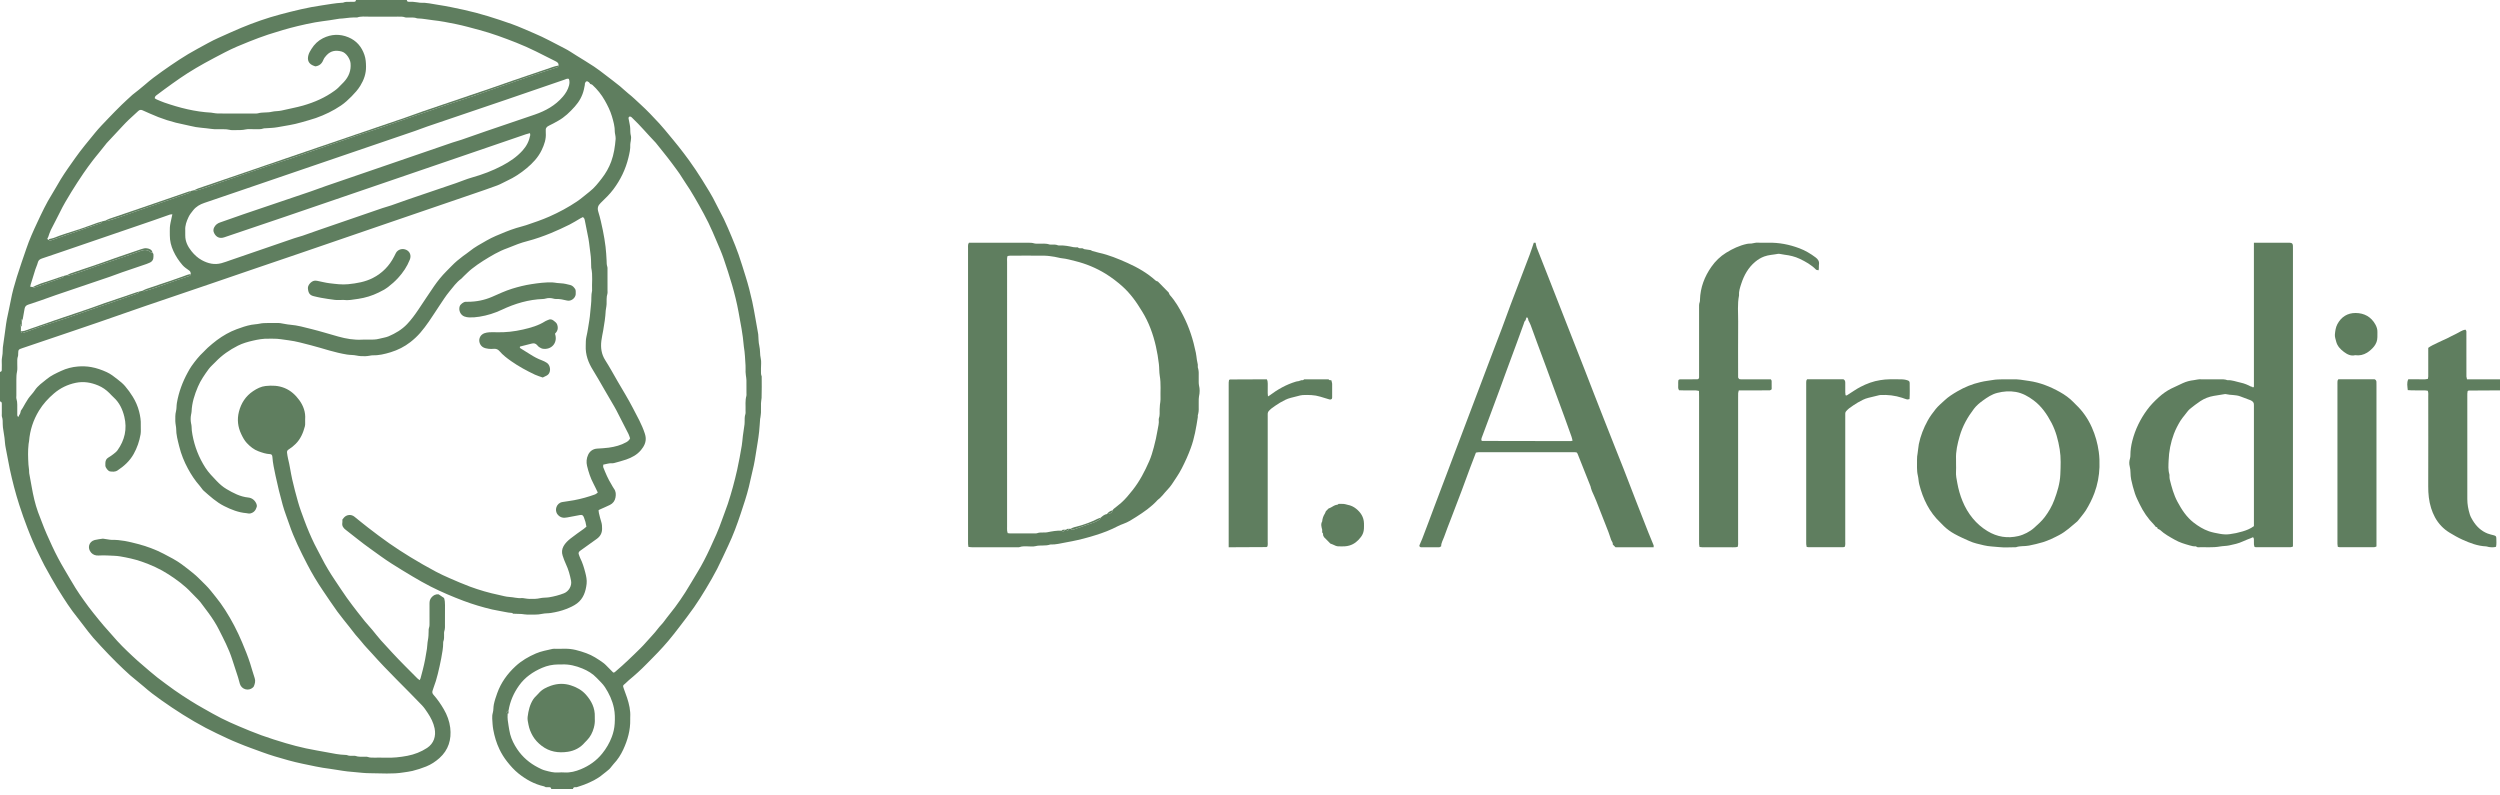 <svg width="173" height="55" viewBox="0 0 173 55" fill="none" xmlns="http://www.w3.org/2000/svg">
<g id="Group 230">
<path id="Vector" d="M37.768 54.474C37.722 54.453 37.679 54.421 37.632 54.411C36.974 54.264 36.397 53.941 35.878 53.525C35.586 53.291 35.33 53.005 35.093 52.704C34.882 52.436 34.706 52.152 34.56 51.846C34.354 51.415 34.218 50.957 34.133 50.487C34.088 50.239 34.078 49.983 34.062 49.73C34.054 49.593 34.063 49.458 34.103 49.321C34.156 49.139 34.134 48.945 34.172 48.755C34.227 48.482 34.316 48.223 34.408 47.965C34.67 47.232 35.116 46.619 35.679 46.1C36.09 45.72 36.572 45.44 37.086 45.219C37.453 45.061 37.845 44.996 38.229 44.905C38.299 44.888 38.375 44.896 38.448 44.896C38.658 44.895 38.867 44.901 39.077 44.894C39.599 44.877 40.084 45.028 40.569 45.2C40.999 45.353 41.373 45.603 41.741 45.865C41.868 45.955 41.974 46.077 42.087 46.188C42.207 46.306 42.324 46.427 42.439 46.544C42.484 46.532 42.52 46.532 42.541 46.515C42.717 46.365 42.893 46.215 43.062 46.058C43.349 45.794 43.634 45.53 43.912 45.258C44.184 44.992 44.462 44.731 44.709 44.443C44.983 44.124 45.287 43.831 45.538 43.491C45.663 43.322 45.823 43.184 45.947 43.01C46.192 42.668 46.47 42.351 46.719 42.012C46.963 41.681 47.198 41.343 47.418 40.997C47.706 40.542 47.974 40.074 48.254 39.615C48.586 39.073 48.874 38.506 49.141 37.93C49.439 37.287 49.735 36.643 49.965 35.97C50.091 35.599 50.244 35.238 50.366 34.865C50.62 34.091 50.833 33.305 51.012 32.51C51.138 31.954 51.232 31.391 51.331 30.83C51.369 30.612 51.378 30.389 51.406 30.169C51.441 29.897 51.484 29.626 51.522 29.354C51.529 29.302 51.529 29.248 51.529 29.195C51.532 29.015 51.52 28.836 51.58 28.659C51.606 28.582 51.589 28.49 51.592 28.405C51.605 28.067 51.554 27.725 51.651 27.391C51.665 27.342 51.655 27.285 51.655 27.232C51.655 26.923 51.659 26.614 51.653 26.306C51.651 26.191 51.626 26.076 51.613 25.96C51.605 25.887 51.595 25.813 51.593 25.739C51.59 25.59 51.601 25.441 51.591 25.292C51.562 24.86 51.55 24.427 51.476 23.999C51.472 23.978 51.471 23.957 51.469 23.936C51.407 23.145 51.248 22.37 51.107 21.59C50.878 20.324 50.487 19.106 50.075 17.894C49.932 17.474 49.749 17.067 49.576 16.659C49.398 16.241 49.221 15.822 49.022 15.415C48.818 14.998 48.593 14.591 48.367 14.186C48.166 13.826 47.956 13.472 47.741 13.121C47.569 12.843 47.373 12.58 47.205 12.3C46.992 11.947 46.736 11.626 46.495 11.294C46.31 11.039 46.11 10.795 45.914 10.547C45.738 10.324 45.559 10.104 45.382 9.883C45.375 9.874 45.368 9.866 45.361 9.859C44.818 9.298 44.32 8.695 43.752 8.159C43.721 8.13 43.692 8.095 43.656 8.079C43.621 8.065 43.568 8.058 43.54 8.076C43.512 8.093 43.489 8.148 43.493 8.181C43.516 8.327 43.55 8.471 43.577 8.617C43.592 8.699 43.607 8.783 43.61 8.867C43.617 9.047 43.61 9.225 43.659 9.404C43.688 9.51 43.659 9.634 43.65 9.75C43.643 9.834 43.61 9.917 43.614 10C43.631 10.312 43.559 10.61 43.487 10.908C43.293 11.713 42.941 12.439 42.447 13.1C42.186 13.45 41.873 13.747 41.563 14.047C41.372 14.233 41.324 14.403 41.406 14.665C41.538 15.088 41.631 15.524 41.721 15.958C41.798 16.33 41.858 16.706 41.905 17.082C41.945 17.396 41.957 17.714 41.977 18.031C41.985 18.169 41.974 18.305 42.021 18.441C42.048 18.518 42.039 18.609 42.039 18.693C42.041 19.172 42.04 19.651 42.04 20.13C42.04 20.194 42.053 20.263 42.034 20.321C41.956 20.559 41.986 20.805 41.976 21.048C41.972 21.153 41.95 21.257 41.935 21.361C41.929 21.403 41.919 21.445 41.916 21.487C41.893 21.952 41.821 22.41 41.741 22.868C41.699 23.107 41.643 23.345 41.614 23.585C41.557 24.057 41.615 24.508 41.883 24.926C42.184 25.397 42.452 25.89 42.732 26.375C43.087 26.987 43.461 27.589 43.786 28.217C44.088 28.799 44.417 29.37 44.621 30.001C44.646 30.08 44.668 30.163 44.678 30.247C44.72 30.6 44.572 30.884 44.356 31.145C44.083 31.473 43.724 31.662 43.336 31.798C43.061 31.895 42.776 31.964 42.495 32.043C42.445 32.056 42.391 32.061 42.339 32.057C42.137 32.043 41.952 32.121 41.746 32.153C41.746 32.224 41.728 32.291 41.749 32.344C41.908 32.748 42.078 33.148 42.308 33.518C42.37 33.616 42.415 33.727 42.485 33.817C42.629 34.004 42.629 34.215 42.592 34.426C42.551 34.656 42.419 34.836 42.209 34.939C41.984 35.05 41.751 35.147 41.522 35.25C41.494 35.263 41.468 35.277 41.422 35.301C41.429 35.368 41.429 35.44 41.446 35.508C41.496 35.714 41.544 35.92 41.609 36.121C41.659 36.277 41.664 36.433 41.664 36.593C41.665 36.894 41.534 37.121 41.295 37.291C40.937 37.547 40.58 37.804 40.222 38.06C40.188 38.085 40.151 38.106 40.12 38.134C40.053 38.194 40.015 38.265 40.052 38.36C40.087 38.448 40.11 38.543 40.153 38.627C40.312 38.941 40.412 39.278 40.5 39.615C40.565 39.867 40.624 40.132 40.594 40.4C40.534 40.932 40.37 41.426 39.931 41.756C39.708 41.924 39.441 42.041 39.179 42.144C38.84 42.277 38.484 42.359 38.122 42.417C37.924 42.45 37.722 42.432 37.533 42.476C37.179 42.558 36.825 42.523 36.471 42.529C36.348 42.532 36.224 42.497 36.1 42.489C35.902 42.478 35.704 42.475 35.505 42.468C35.48 42.45 35.456 42.417 35.431 42.416C35.264 42.405 35.101 42.383 34.937 42.346C34.644 42.28 34.344 42.244 34.051 42.175C33.382 42.016 32.724 41.821 32.078 41.578C31.306 41.287 30.547 40.965 29.811 40.593C29.383 40.377 28.966 40.136 28.553 39.892C28.057 39.599 27.567 39.298 27.081 38.989C26.578 38.67 26.102 38.309 25.615 37.964C25.034 37.552 24.487 37.097 23.923 36.663C23.768 36.544 23.65 36.4 23.689 36.177C23.702 36.105 23.691 36.029 23.692 35.955C23.73 35.906 23.767 35.854 23.809 35.808C23.998 35.605 24.304 35.579 24.521 35.751C24.833 35.998 25.137 36.256 25.453 36.497C25.936 36.866 26.418 37.238 26.916 37.585C27.398 37.92 27.89 38.241 28.391 38.546C28.974 38.901 29.563 39.241 30.165 39.56C30.47 39.722 30.785 39.867 31.101 40.005C31.571 40.209 32.041 40.416 32.521 40.594C33.177 40.836 33.849 41.03 34.534 41.172C34.768 41.221 35.002 41.297 35.238 41.308C35.53 41.321 35.814 41.418 36.109 41.385C36.17 41.379 36.233 41.398 36.295 41.405C36.408 41.419 36.522 41.444 36.635 41.444C36.884 41.446 37.132 41.453 37.382 41.393C37.582 41.346 37.794 41.367 38.002 41.332C38.354 41.273 38.694 41.185 39.025 41.056C39.358 40.925 39.585 40.54 39.517 40.188C39.442 39.792 39.335 39.406 39.162 39.039C39.072 38.849 39 38.648 38.934 38.447C38.862 38.227 38.881 38.011 38.994 37.801C39.113 37.581 39.293 37.416 39.48 37.266C39.774 37.03 40.089 36.821 40.394 36.599C40.46 36.551 40.521 36.496 40.581 36.446C40.557 36.324 40.541 36.22 40.514 36.119C40.486 36.017 40.448 35.917 40.412 35.818C40.353 35.656 40.291 35.613 40.131 35.641C39.834 35.692 39.538 35.748 39.243 35.808C38.988 35.861 38.767 35.82 38.591 35.608C38.339 35.304 38.515 34.812 38.906 34.743C39.182 34.695 39.462 34.665 39.737 34.612C40.229 34.519 40.711 34.383 41.183 34.212C41.245 34.19 41.296 34.134 41.367 34.082C41.262 33.866 41.171 33.664 41.068 33.469C40.863 33.082 40.728 32.671 40.626 32.247C40.562 31.98 40.583 31.72 40.699 31.471C40.822 31.209 41.043 31.064 41.317 31.044C41.587 31.024 41.856 31.017 42.126 30.978C42.554 30.918 42.963 30.812 43.343 30.599C43.456 30.536 43.545 30.454 43.602 30.335C43.564 30.229 43.538 30.124 43.491 30.031C43.214 29.483 42.935 28.936 42.652 28.391C42.565 28.222 42.465 28.06 42.37 27.895C42.19 27.585 42.009 27.275 41.828 26.965C41.562 26.509 41.306 26.046 41.027 25.599C40.705 25.084 40.506 24.538 40.533 23.921C40.542 23.721 40.529 23.523 40.576 23.32C40.665 22.941 40.717 22.552 40.781 22.167C40.842 21.803 40.851 21.432 40.899 21.066C40.941 20.753 40.895 20.43 40.972 20.117C40.946 19.588 41.034 19.055 40.913 18.529C40.906 18.499 40.911 18.466 40.91 18.434C40.904 18.138 40.903 17.844 40.858 17.547C40.806 17.204 40.783 16.855 40.72 16.512C40.641 16.087 40.553 15.663 40.467 15.239C40.45 15.157 40.427 15.076 40.332 15.023C40.273 15.053 40.208 15.084 40.146 15.12C39.901 15.261 39.663 15.418 39.41 15.543C38.988 15.75 38.561 15.952 38.125 16.13C37.593 16.347 37.052 16.54 36.494 16.685C36.272 16.742 36.053 16.811 35.837 16.889C35.591 16.977 35.353 17.088 35.107 17.176C34.51 17.387 33.973 17.715 33.439 18.047C33.164 18.218 32.899 18.409 32.643 18.609C32.455 18.756 32.288 18.933 32.112 19.096C32.049 19.16 31.986 19.223 31.923 19.287C31.584 19.528 31.349 19.872 31.087 20.186C30.84 20.485 30.634 20.819 30.415 21.142C30.168 21.509 29.933 21.885 29.681 22.248C29.494 22.516 29.3 22.78 29.087 23.025C28.88 23.263 28.649 23.478 28.399 23.673C27.987 23.994 27.528 24.224 27.038 24.374C26.622 24.502 26.193 24.604 25.749 24.59C25.698 24.588 25.646 24.606 25.595 24.613C25.492 24.627 25.389 24.648 25.286 24.649C25.077 24.653 24.872 24.647 24.664 24.602C24.453 24.555 24.231 24.571 24.013 24.535C23.6 24.467 23.197 24.369 22.796 24.256C22.364 24.134 21.936 23.999 21.502 23.889C20.997 23.762 20.498 23.614 19.978 23.549C19.617 23.505 19.26 23.429 18.894 23.438C18.8 23.44 18.705 23.441 18.611 23.438C18.233 23.424 17.863 23.489 17.498 23.574C17.143 23.657 16.788 23.755 16.46 23.922C15.887 24.213 15.361 24.574 14.914 25.045C14.754 25.214 14.569 25.363 14.434 25.549C14.156 25.933 13.883 26.321 13.695 26.765C13.463 27.313 13.281 27.873 13.258 28.476C13.255 28.549 13.235 28.622 13.222 28.694C13.184 28.894 13.184 29.094 13.222 29.295C13.235 29.367 13.258 29.44 13.257 29.513C13.256 29.705 13.282 29.89 13.316 30.08C13.466 30.904 13.763 31.665 14.214 32.367C14.434 32.709 14.716 32.99 14.991 33.28C15.196 33.495 15.415 33.689 15.67 33.84C16.14 34.118 16.619 34.371 17.175 34.428C17.444 34.456 17.638 34.616 17.746 34.868C17.773 34.931 17.784 35.018 17.764 35.082C17.696 35.304 17.574 35.47 17.325 35.529C17.221 35.554 17.142 35.519 17.052 35.511C16.502 35.465 15.997 35.265 15.51 35.019C14.972 34.749 14.53 34.342 14.081 33.946C14.034 33.904 13.999 33.85 13.96 33.8C13.914 33.743 13.874 33.68 13.825 33.625C13.502 33.261 13.235 32.857 13.004 32.428C12.742 31.943 12.536 31.434 12.403 30.895C12.302 30.485 12.186 30.078 12.19 29.649C12.19 29.586 12.174 29.523 12.167 29.46C12.154 29.356 12.131 29.251 12.131 29.146C12.131 28.914 12.118 28.683 12.18 28.451C12.227 28.269 12.207 28.075 12.24 27.885C12.369 27.133 12.63 26.434 12.993 25.771C13.075 25.623 13.155 25.473 13.253 25.336C13.503 24.983 13.77 24.643 14.089 24.349C14.19 24.256 14.277 24.148 14.38 24.058C14.585 23.88 14.79 23.699 15.009 23.538C15.433 23.225 15.886 22.963 16.381 22.78C16.714 22.657 17.048 22.541 17.399 22.475C17.584 22.439 17.774 22.44 17.954 22.4C18.142 22.358 18.326 22.354 18.514 22.353C18.734 22.351 18.954 22.352 19.173 22.353C19.247 22.353 19.321 22.35 19.393 22.361C19.629 22.396 19.863 22.455 20.1 22.473C20.591 22.512 21.062 22.648 21.536 22.766C22.163 22.921 22.781 23.115 23.404 23.288C23.949 23.44 24.501 23.538 25.071 23.503C25.207 23.495 25.343 23.502 25.479 23.502C25.74 23.502 26.001 23.511 26.257 23.438C26.467 23.378 26.692 23.358 26.89 23.273C27.364 23.07 27.808 22.81 28.17 22.43C28.468 22.117 28.721 21.766 28.963 21.408C29.322 20.874 29.672 20.334 30.037 19.805C30.289 19.441 30.567 19.097 30.879 18.783C31.006 18.656 31.132 18.528 31.257 18.399C31.499 18.15 31.764 17.927 32.042 17.721C32.194 17.609 32.352 17.505 32.498 17.386C32.859 17.092 33.267 16.878 33.666 16.648C34.084 16.405 34.534 16.23 34.979 16.047C35.221 15.948 35.468 15.862 35.717 15.782C35.945 15.708 36.181 15.66 36.408 15.583C36.953 15.4 37.496 15.216 38.025 14.982C38.688 14.689 39.322 14.347 39.925 13.943C40.229 13.739 40.502 13.49 40.792 13.267C41.133 13.005 41.389 12.673 41.645 12.343C41.915 11.995 42.137 11.61 42.293 11.187C42.483 10.674 42.558 10.145 42.603 9.607C42.611 9.514 42.586 9.418 42.574 9.324C42.566 9.261 42.545 9.199 42.545 9.136C42.55 8.76 42.45 8.403 42.345 8.049C42.23 7.661 42.05 7.303 41.852 6.952C41.62 6.542 41.333 6.183 40.989 5.869C40.954 5.836 40.895 5.83 40.847 5.812C40.817 5.772 40.793 5.725 40.756 5.693C40.626 5.579 40.522 5.614 40.474 5.785C40.466 5.814 40.471 5.846 40.47 5.876C40.45 5.979 40.431 6.083 40.407 6.186C40.304 6.642 40.082 7.035 39.775 7.376C39.437 7.754 39.075 8.108 38.628 8.356C38.418 8.473 38.209 8.595 37.99 8.695C37.824 8.772 37.741 8.878 37.767 9.066C37.773 9.107 37.765 9.151 37.768 9.193C37.802 9.622 37.662 10.014 37.484 10.386C37.244 10.89 36.862 11.294 36.441 11.643C36.03 11.985 35.582 12.282 35.093 12.506C34.864 12.61 34.647 12.744 34.412 12.831C33.853 13.039 33.289 13.23 32.725 13.423C30.736 14.105 28.747 14.785 26.759 15.466C24.73 16.162 22.703 16.86 20.675 17.554C18.656 18.245 16.634 18.926 14.618 19.623C12.601 20.32 10.574 20.986 8.561 21.695C6.233 22.516 3.89 23.293 1.554 24.089C1.269 24.186 1.27 24.187 1.257 24.485C1.255 24.538 1.264 24.596 1.245 24.643C1.177 24.818 1.198 24.999 1.195 25.179C1.191 25.36 1.217 25.547 1.178 25.719C1.136 25.91 1.133 26.098 1.132 26.288C1.131 26.65 1.132 27.012 1.132 27.373C1.132 27.448 1.116 27.528 1.138 27.596C1.223 27.866 1.186 28.144 1.195 28.419C1.195 28.525 1.195 28.631 1.195 28.738C1.211 28.771 1.222 28.828 1.244 28.833C1.312 28.848 1.311 28.785 1.32 28.738C1.402 28.648 1.421 28.532 1.446 28.419C1.487 28.358 1.53 28.299 1.567 28.237C1.697 28.019 1.812 27.792 1.955 27.584C2.092 27.385 2.275 27.218 2.405 27.015C2.618 26.686 2.937 26.481 3.225 26.241C3.526 25.989 3.884 25.829 4.235 25.665C4.597 25.496 4.986 25.396 5.379 25.363C5.688 25.337 6 25.345 6.315 25.402C6.69 25.47 7.039 25.594 7.382 25.75C7.662 25.876 7.9 26.069 8.139 26.255C8.321 26.396 8.504 26.543 8.653 26.718C8.851 26.948 9.032 27.198 9.191 27.458C9.384 27.773 9.534 28.111 9.626 28.475C9.704 28.785 9.757 29.095 9.742 29.417C9.733 29.629 9.764 29.847 9.728 30.054C9.645 30.535 9.489 30.99 9.247 31.421C8.973 31.907 8.583 32.258 8.131 32.556C7.97 32.662 7.789 32.646 7.614 32.622C7.482 32.605 7.3 32.365 7.291 32.227C7.287 32.164 7.287 32.1 7.291 32.036C7.299 31.88 7.35 31.75 7.494 31.666C7.62 31.592 7.742 31.508 7.857 31.417C7.956 31.339 8.06 31.259 8.132 31.158C8.63 30.459 8.808 29.684 8.604 28.839C8.48 28.326 8.263 27.859 7.864 27.499C7.762 27.407 7.67 27.304 7.574 27.206C7.349 26.978 7.087 26.797 6.799 26.676C6.301 26.468 5.79 26.377 5.242 26.491C4.671 26.609 4.167 26.857 3.734 27.227C3.336 27.566 2.98 27.956 2.699 28.414C2.299 29.068 2.072 29.771 2.01 30.534C2.005 30.597 1.987 30.658 1.979 30.721C1.923 31.198 1.941 31.675 1.969 32.152C1.977 32.278 1.999 32.403 2.011 32.529C2.018 32.602 2.01 32.679 2.022 32.751C2.078 33.073 2.14 33.394 2.197 33.716C2.301 34.3 2.43 34.878 2.631 35.436C2.713 35.665 2.807 35.89 2.892 36.118C3.105 36.694 3.359 37.253 3.617 37.809C3.872 38.357 4.155 38.889 4.463 39.408C4.717 39.834 4.962 40.266 5.223 40.688C5.406 40.983 5.606 41.269 5.808 41.552C6.015 41.843 6.227 42.133 6.452 42.41C6.691 42.704 6.923 43.003 7.172 43.289C7.482 43.647 7.794 44.003 8.112 44.353C8.332 44.595 8.565 44.826 8.8 45.053C9.041 45.288 9.29 45.514 9.538 45.741C9.638 45.833 9.745 45.918 9.848 46.007C10.015 46.15 10.181 46.296 10.349 46.438C10.525 46.587 10.7 46.736 10.882 46.878C11.271 47.181 11.671 47.468 12.07 47.757C12.436 48.022 12.819 48.258 13.198 48.501C13.489 48.687 13.789 48.859 14.09 49.029C14.491 49.257 14.892 49.487 15.303 49.695C15.705 49.898 16.116 50.082 16.53 50.257C17.05 50.477 17.572 50.695 18.102 50.886C18.653 51.084 19.212 51.261 19.773 51.427C20.232 51.563 20.697 51.683 21.165 51.785C21.653 51.892 22.147 51.968 22.637 52.062C23.055 52.142 23.473 52.227 23.901 52.24C23.942 52.241 23.988 52.241 24.024 52.257C24.145 52.31 24.27 52.301 24.395 52.303C24.469 52.304 24.548 52.29 24.614 52.314C24.808 52.385 25.006 52.36 25.204 52.366C25.288 52.369 25.378 52.354 25.453 52.382C25.607 52.439 25.762 52.428 25.919 52.429C26.17 52.431 26.422 52.422 26.672 52.432C27.186 52.45 27.692 52.398 28.195 52.301C28.682 52.207 29.135 52.032 29.555 51.757C30.02 51.451 30.186 50.941 30.074 50.399C29.994 50.008 29.814 49.662 29.598 49.336C29.476 49.152 29.352 48.964 29.2 48.806C28.049 47.601 26.836 46.458 25.728 45.209C25.49 44.941 25.233 44.689 25.015 44.406C24.885 44.238 24.735 44.092 24.603 43.928C24.453 43.739 24.306 43.547 24.157 43.357C23.884 43.01 23.598 42.672 23.339 42.314C23 41.844 22.68 41.36 22.354 40.881C21.957 40.296 21.59 39.689 21.266 39.06C20.8 38.158 20.345 37.248 20.016 36.281C19.867 35.84 19.691 35.406 19.567 34.958C19.38 34.286 19.212 33.608 19.069 32.926C18.978 32.493 18.879 32.059 18.849 31.615C18.841 31.491 18.793 31.43 18.679 31.425C18.403 31.413 18.147 31.323 17.892 31.231C17.57 31.115 17.308 30.9 17.078 30.655C16.915 30.48 16.799 30.262 16.694 30.04C16.458 29.542 16.397 29.031 16.533 28.494C16.686 27.894 17.001 27.412 17.513 27.068C17.778 26.89 18.07 26.743 18.377 26.711C18.82 26.665 19.263 26.673 19.701 26.855C20.131 27.033 20.449 27.333 20.708 27.686C20.99 28.071 21.157 28.522 21.116 29.025C21.103 29.184 21.138 29.352 21.098 29.502C20.978 29.956 20.798 30.383 20.455 30.721C20.303 30.871 20.142 31.002 19.962 31.112C19.881 31.163 19.85 31.236 19.863 31.329C19.884 31.464 19.898 31.602 19.932 31.734C20.052 32.205 20.112 32.688 20.218 33.162C20.336 33.689 20.476 34.209 20.622 34.728C20.742 35.155 20.9 35.572 21.054 35.989C21.264 36.556 21.498 37.112 21.763 37.653C21.922 37.976 22.1 38.289 22.262 38.61C22.535 39.149 22.849 39.662 23.185 40.162C23.455 40.565 23.721 40.971 24 41.367C24.237 41.702 24.49 42.025 24.739 42.351C24.905 42.568 25.073 42.784 25.248 42.994C25.416 43.196 25.596 43.388 25.765 43.59C25.968 43.831 26.156 44.086 26.367 44.319C26.628 44.609 26.894 44.893 27.157 45.18C27.715 45.786 28.306 46.36 28.884 46.946C28.926 46.988 28.979 47.018 29.044 47.067C29.07 47.009 29.092 46.975 29.102 46.938C29.155 46.744 29.205 46.549 29.256 46.355C29.38 45.874 29.471 45.387 29.544 44.895C29.573 44.695 29.571 44.491 29.611 44.298C29.654 44.086 29.658 43.877 29.662 43.666C29.663 43.602 29.656 43.533 29.678 43.477C29.735 43.332 29.723 43.183 29.723 43.035C29.725 42.61 29.727 42.184 29.722 41.758C29.72 41.602 29.755 41.465 29.856 41.346C29.987 41.191 30.147 41.107 30.352 41.126C30.478 41.211 30.603 41.297 30.729 41.382C30.784 41.545 30.796 41.712 30.794 41.883C30.789 42.298 30.793 42.713 30.791 43.128C30.791 43.319 30.809 43.51 30.741 43.696C30.72 43.753 30.731 43.822 30.73 43.886C30.726 44.056 30.746 44.227 30.678 44.39C30.666 44.418 30.667 44.453 30.668 44.484C30.672 44.846 30.594 45.199 30.534 45.552C30.471 45.916 30.378 46.274 30.296 46.635C30.22 46.965 30.115 47.286 29.997 47.603C29.974 47.662 29.959 47.724 29.937 47.784C29.895 47.895 29.916 47.987 29.995 48.076C30.268 48.384 30.502 48.722 30.709 49.078C30.941 49.474 31.101 49.908 31.156 50.359C31.254 51.174 31.032 51.901 30.412 52.457C30.139 52.701 29.836 52.902 29.488 53.042C29.175 53.167 28.86 53.269 28.537 53.349C28.336 53.399 28.127 53.418 27.922 53.452C27.153 53.58 26.378 53.508 25.606 53.506C25.276 53.505 24.941 53.469 24.61 53.436C24.425 53.417 24.238 53.402 24.052 53.384C23.815 53.361 23.58 53.316 23.344 53.28C23.169 53.253 22.995 53.221 22.82 53.2C22.179 53.124 21.551 52.977 20.92 52.847C20.276 52.713 19.645 52.53 19.017 52.342C18.447 52.172 17.89 51.955 17.329 51.752C17.054 51.653 16.782 51.544 16.512 51.433C16.25 51.326 15.989 51.218 15.734 51.097C15.232 50.86 14.726 50.628 14.235 50.368C13.16 49.799 12.136 49.143 11.142 48.439C10.732 48.15 10.33 47.847 9.952 47.512C9.647 47.241 9.315 47.001 9.008 46.73C8.686 46.445 8.378 46.143 8.068 45.843C7.878 45.66 7.693 45.471 7.512 45.279C7.151 44.895 6.786 44.516 6.439 44.119C6.197 43.843 5.982 43.543 5.756 43.253C5.511 42.938 5.264 42.623 5.024 42.304C4.796 42.001 4.592 41.681 4.385 41.364C4.091 40.913 3.813 40.452 3.548 39.983C3.388 39.697 3.224 39.413 3.071 39.124C2.942 38.881 2.827 38.63 2.703 38.384C2.401 37.789 2.144 37.173 1.903 36.551C1.698 36.018 1.506 35.479 1.332 34.935C1.07 34.12 0.856 33.291 0.676 32.452C0.569 31.957 0.494 31.456 0.389 30.96C0.343 30.745 0.341 30.52 0.312 30.3C0.28 30.06 0.238 29.821 0.203 29.581C0.193 29.508 0.191 29.433 0.189 29.359C0.185 29.19 0.197 29.021 0.139 28.854C0.112 28.778 0.127 28.686 0.126 28.601C0.124 28.378 0.124 28.154 0.125 27.931C0.125 27.843 0.088 27.79 0 27.779V25.736C0.068 25.725 0.119 25.694 0.121 25.616C0.124 25.499 0.124 25.382 0.126 25.265C0.129 25.085 0.106 24.898 0.143 24.725C0.179 24.555 0.186 24.39 0.189 24.22C0.19 24.157 0.189 24.092 0.198 24.029C0.234 23.758 0.275 23.487 0.313 23.215C0.335 23.059 0.354 22.902 0.377 22.745C0.408 22.526 0.433 22.305 0.476 22.088C0.562 21.653 0.667 21.222 0.747 20.786C0.848 20.233 1.001 19.694 1.167 19.16C1.37 18.502 1.604 17.855 1.824 17.203C2.034 16.579 2.305 15.981 2.583 15.388C2.893 14.727 3.203 14.065 3.592 13.445C3.806 13.106 3.992 12.749 4.203 12.408C4.513 11.906 4.858 11.427 5.199 10.944C5.624 10.341 6.099 9.779 6.563 9.209C6.854 8.85 7.182 8.52 7.501 8.184C7.8 7.871 8.103 7.562 8.412 7.259C8.652 7.024 8.904 6.801 9.151 6.573C9.159 6.566 9.167 6.559 9.175 6.552C9.461 6.323 9.756 6.104 10.03 5.861C10.409 5.527 10.812 5.226 11.222 4.937C12.011 4.381 12.809 3.836 13.659 3.382C14.148 3.121 14.625 2.836 15.136 2.612C15.653 2.384 16.165 2.144 16.686 1.928C17.576 1.559 18.483 1.24 19.412 0.994C20.358 0.745 21.307 0.508 22.278 0.371C22.741 0.306 23.2 0.212 23.668 0.19C23.699 0.188 23.734 0.191 23.761 0.178C23.9 0.113 24.048 0.131 24.194 0.127C24.304 0.126 24.414 0.127 24.524 0.122C24.599 0.12 24.624 0.066 24.633 0H28.152C28.162 0.066 28.187 0.12 28.261 0.122C28.372 0.127 28.482 0.126 28.592 0.127C28.706 0.141 28.819 0.154 28.932 0.169C28.984 0.175 29.035 0.192 29.086 0.19C29.506 0.172 29.915 0.273 30.324 0.336C30.919 0.426 31.509 0.551 32.098 0.68C33.233 0.928 34.334 1.284 35.426 1.669C35.947 1.854 36.45 2.091 36.961 2.304C37.688 2.607 38.373 2.997 39.075 3.351C39.354 3.492 39.614 3.674 39.881 3.839C40.29 4.093 40.703 4.341 41.105 4.606C41.376 4.785 41.632 4.986 41.89 5.183C42.232 5.442 42.573 5.703 42.907 5.971C43.103 6.129 43.278 6.314 43.476 6.468C43.767 6.694 44.027 6.954 44.298 7.2C44.765 7.625 45.202 8.086 45.631 8.551C45.758 8.689 45.88 8.836 46.003 8.979C46.202 9.21 46.393 9.447 46.586 9.682C46.706 9.829 46.828 9.974 46.944 10.123C47.194 10.447 47.452 10.768 47.688 11.102C47.998 11.541 48.305 11.983 48.586 12.441C48.922 12.99 49.274 13.529 49.553 14.114C49.72 14.466 49.922 14.802 50.089 15.154C50.283 15.565 50.463 15.983 50.637 16.403C50.803 16.803 50.967 17.205 51.11 17.614C51.284 18.113 51.436 18.62 51.595 19.125C51.775 19.7 51.928 20.283 52.056 20.872C52.144 21.274 52.211 21.68 52.285 22.085C52.341 22.396 52.395 22.707 52.45 23.019C52.458 23.061 52.466 23.102 52.47 23.144C52.493 23.407 52.483 23.678 52.545 23.931C52.616 24.224 52.575 24.521 52.645 24.813C52.695 25.024 52.658 25.257 52.66 25.481C52.66 25.523 52.66 25.566 52.66 25.608C52.663 25.756 52.644 25.906 52.709 26.046C52.709 26.542 52.721 27.038 52.702 27.534C52.697 27.654 52.66 27.78 52.661 27.907C52.661 27.971 52.661 28.035 52.661 28.099C52.661 28.248 52.666 28.397 52.659 28.546C52.653 28.661 52.634 28.776 52.62 28.891C52.616 28.922 52.603 28.953 52.601 28.984C52.578 29.279 52.563 29.575 52.532 29.869C52.507 30.12 52.467 30.37 52.429 30.62C52.383 30.922 52.334 31.224 52.283 31.526C52.245 31.754 52.211 31.984 52.161 32.21C52.053 32.705 51.94 33.2 51.821 33.692C51.668 34.32 51.459 34.931 51.257 35.543C51.008 36.297 50.733 37.041 50.392 37.758C50.137 38.293 49.898 38.836 49.628 39.363C49.387 39.832 49.121 40.289 48.849 40.742C48.589 41.175 48.32 41.605 48.03 42.02C47.705 42.485 47.357 42.934 47.013 43.385C46.764 43.711 46.512 44.034 46.249 44.347C46.019 44.621 45.776 44.885 45.531 45.144C45.27 45.42 44.998 45.686 44.733 45.958C44.351 46.349 43.947 46.715 43.525 47.062C43.436 47.135 43.36 47.225 43.271 47.298C43.096 47.441 43.092 47.439 43.17 47.663C43.242 47.873 43.326 48.079 43.395 48.29C43.535 48.724 43.641 49.166 43.612 49.629C43.608 49.682 43.61 49.736 43.611 49.789C43.629 50.525 43.433 51.213 43.128 51.871C42.959 52.235 42.743 52.573 42.463 52.865C42.355 52.978 42.273 53.119 42.16 53.227C42.025 53.356 41.865 53.461 41.721 53.582C41.339 53.907 40.895 54.115 40.436 54.295C40.262 54.363 40.081 54.414 39.904 54.474C39.864 54.474 39.825 54.475 39.785 54.475C39.702 54.475 39.658 54.517 39.652 54.601H38.144C38.142 54.518 38.1 54.475 38.018 54.474C37.934 54.474 37.851 54.473 37.767 54.473L37.768 54.474ZM3.394 16.605C3.431 16.656 3.474 16.653 3.53 16.634C4.652 16.244 5.774 15.856 6.897 15.468C6.926 15.458 6.964 15.456 6.983 15.435C7.009 15.407 7.021 15.364 7.039 15.328C7.123 15.307 7.207 15.285 7.29 15.264C7.326 15.277 7.367 15.31 7.397 15.301C7.676 15.219 7.956 15.134 8.232 15.039C8.637 14.901 9.039 14.753 9.443 14.613C10.618 14.207 11.793 13.802 12.968 13.397C13.027 13.376 13.09 13.36 13.141 13.327C13.17 13.308 13.179 13.257 13.197 13.221L13.449 13.156C13.484 13.17 13.526 13.203 13.555 13.194C13.835 13.111 14.115 13.026 14.391 12.931C14.717 12.82 15.039 12.695 15.365 12.582C16.471 12.199 17.577 11.815 18.685 11.436C19.189 11.264 19.699 11.109 20.203 10.939C20.649 10.788 21.09 10.626 21.535 10.472C22.651 10.086 23.767 9.699 24.885 9.318C25.379 9.149 25.878 8.994 26.373 8.827C26.818 8.676 27.26 8.515 27.704 8.361C28.821 7.976 29.937 7.589 31.055 7.208C31.628 7.012 32.207 6.832 32.781 6.639C33.088 6.536 33.39 6.419 33.696 6.312C34.762 5.941 35.828 5.569 36.896 5.204C37.45 5.014 38.007 4.837 38.563 4.655C38.624 4.636 38.639 4.589 38.647 4.535C38.672 4.36 38.557 4.295 38.428 4.23C37.538 3.783 36.658 3.316 35.729 2.953C34.891 2.625 34.05 2.309 33.181 2.078C32.647 1.936 32.115 1.783 31.575 1.672C31.036 1.561 30.495 1.454 29.946 1.396C29.605 1.359 29.269 1.283 28.925 1.276C28.904 1.276 28.881 1.277 28.863 1.269C28.672 1.191 28.471 1.22 28.273 1.214C28.19 1.212 28.099 1.226 28.024 1.198C27.87 1.141 27.715 1.151 27.558 1.151C26.888 1.15 26.218 1.148 25.548 1.152C25.267 1.154 24.982 1.114 24.707 1.211C24.372 1.195 24.041 1.238 23.71 1.278C23.637 1.287 23.563 1.282 23.491 1.293C23.255 1.328 23.02 1.369 22.784 1.405C22.455 1.454 22.123 1.489 21.797 1.549C21.398 1.623 21 1.707 20.606 1.803C19.917 1.97 19.235 2.17 18.561 2.391C18.114 2.537 17.675 2.708 17.237 2.88C16.673 3.102 16.112 3.337 15.572 3.617C15.098 3.864 14.623 4.11 14.155 4.37C13.761 4.589 13.372 4.817 12.992 5.058C12.638 5.282 12.295 5.524 11.953 5.766C11.585 6.027 11.223 6.295 10.863 6.566C10.792 6.619 10.704 6.675 10.709 6.801C10.749 6.826 10.791 6.86 10.837 6.88C11.011 6.954 11.183 7.031 11.36 7.093C12.418 7.46 13.495 7.736 14.618 7.795C14.66 7.797 14.7 7.809 14.742 7.815C14.855 7.829 14.968 7.854 15.082 7.854C15.919 7.858 16.757 7.857 17.595 7.856C17.679 7.856 17.767 7.866 17.845 7.843C18.159 7.75 18.488 7.813 18.806 7.735C19.026 7.681 19.265 7.702 19.485 7.649C19.981 7.529 20.483 7.446 20.976 7.304C21.758 7.079 22.489 6.761 23.151 6.28C23.236 6.219 23.319 6.154 23.394 6.082C23.531 5.95 23.665 5.815 23.794 5.676C24.134 5.31 24.306 4.883 24.258 4.372C24.232 4.096 23.971 3.65 23.638 3.564C23.237 3.46 22.898 3.506 22.604 3.817C22.509 3.919 22.424 4.024 22.372 4.154C22.274 4.4 22.106 4.557 21.822 4.592C21.799 4.584 21.76 4.571 21.721 4.557C21.366 4.431 21.241 4.174 21.343 3.811C21.387 3.653 21.47 3.522 21.553 3.387C21.752 3.065 22.02 2.809 22.349 2.645C22.918 2.36 23.513 2.333 24.107 2.579C24.663 2.81 25.023 3.227 25.219 3.801C25.31 4.067 25.326 4.337 25.329 4.615C25.335 5.1 25.182 5.527 24.933 5.934C24.765 6.208 24.555 6.439 24.333 6.665C24.103 6.898 23.867 7.119 23.595 7.303C23.052 7.67 22.468 7.952 21.855 8.168C21.53 8.282 21.195 8.364 20.865 8.463C20.315 8.629 19.746 8.702 19.184 8.806C18.909 8.856 18.625 8.856 18.345 8.878C18.314 8.881 18.279 8.875 18.251 8.886C18.038 8.968 17.817 8.937 17.599 8.941C17.4 8.946 17.194 8.913 17.004 8.956C16.764 9.011 16.526 9 16.287 9.004C16.152 9.006 16.011 9.016 15.882 8.983C15.746 8.948 15.614 8.943 15.478 8.942C15.269 8.941 15.059 8.944 14.85 8.941C14.767 8.939 14.684 8.927 14.601 8.917C14.498 8.905 14.396 8.89 14.292 8.878C14.044 8.85 13.795 8.834 13.549 8.793C13.293 8.75 13.042 8.677 12.786 8.628C11.952 8.468 11.149 8.21 10.374 7.859C10.203 7.781 10.03 7.706 9.858 7.63C9.751 7.583 9.657 7.598 9.569 7.68C9.354 7.881 9.134 8.076 8.92 8.278C8.782 8.408 8.65 8.545 8.52 8.684C8.137 9.091 7.757 9.5 7.377 9.909C7.349 9.94 7.326 9.976 7.299 10.009C7.148 10.198 6.997 10.387 6.846 10.575C6.701 10.755 6.55 10.931 6.411 11.116C6.196 11.402 5.98 11.688 5.78 11.985C5.491 12.413 5.206 12.845 4.936 13.287C4.655 13.746 4.377 14.207 4.142 14.695C3.945 15.105 3.721 15.502 3.52 15.91C3.442 16.07 3.393 16.245 3.331 16.414C3.247 16.538 3.253 16.556 3.394 16.605L3.394 16.605ZM35.129 49.43C35.108 49.697 35.147 49.959 35.192 50.22C35.225 50.417 35.254 50.616 35.304 50.809C35.402 51.182 35.577 51.523 35.788 51.839C36.159 52.393 36.652 52.813 37.242 53.114C37.391 53.19 37.543 53.269 37.703 53.311C38.014 53.394 38.327 53.485 38.657 53.455C38.792 53.443 38.93 53.446 39.065 53.454C39.461 53.479 39.839 53.377 40.193 53.231C40.767 52.994 41.27 52.645 41.672 52.147C41.955 51.797 42.174 51.42 42.334 51.002C42.448 50.703 42.517 50.391 42.537 50.076C42.559 49.718 42.559 49.358 42.484 48.998C42.375 48.47 42.154 47.998 41.863 47.551C41.704 47.309 41.489 47.123 41.295 46.915C41.016 46.617 40.669 46.412 40.303 46.261C39.849 46.074 39.37 45.954 38.87 45.98C38.786 45.985 38.703 45.98 38.619 45.981C38.239 45.984 37.867 46.062 37.523 46.21C36.891 46.482 36.332 46.858 35.918 47.439C35.543 47.965 35.295 48.536 35.191 49.174C35.043 49.238 35.033 49.277 35.129 49.43ZM9.615 20.182C9.699 20.16 9.783 20.139 9.867 20.117C9.902 20.131 9.944 20.163 9.973 20.155C10.253 20.072 10.532 19.988 10.808 19.893C11.301 19.723 11.792 19.544 12.284 19.371C12.55 19.278 12.817 19.187 13.086 19.101C13.156 19.078 13.191 19.039 13.197 18.968C13.202 18.868 13.182 18.786 13.091 18.72C12.93 18.604 12.757 18.494 12.629 18.345C12.375 18.05 12.159 17.727 11.996 17.366C11.84 17.022 11.75 16.67 11.752 16.292C11.752 16.112 11.746 15.931 11.754 15.75C11.759 15.635 11.78 15.52 11.802 15.406C11.838 15.223 11.88 15.041 11.927 14.828C11.85 14.837 11.8 14.834 11.756 14.849C11.351 14.989 10.948 15.136 10.543 15.275C8.436 15.998 6.329 16.719 4.222 17.44C3.787 17.589 3.352 17.738 2.915 17.883C2.769 17.932 2.656 17.997 2.616 18.171C2.577 18.334 2.496 18.487 2.445 18.648C2.332 19.001 2.225 19.355 2.117 19.71C2.106 19.747 2.104 19.786 2.094 19.842C2.163 19.85 2.213 19.855 2.263 19.861C2.299 19.913 2.343 19.911 2.399 19.891C3.028 19.668 3.658 19.448 4.287 19.226C4.316 19.216 4.35 19.205 4.369 19.183C4.387 19.162 4.39 19.125 4.4 19.096C4.483 19.074 4.567 19.053 4.651 19.031C4.687 19.045 4.728 19.078 4.757 19.069C5.037 18.986 5.317 18.902 5.593 18.806C5.968 18.677 6.338 18.534 6.714 18.405C7.465 18.146 8.218 17.895 8.969 17.638C9.226 17.551 9.481 17.457 9.736 17.363C9.976 17.275 10.204 17.271 10.415 17.444C10.453 17.474 10.51 17.481 10.558 17.498C10.64 17.56 10.618 17.65 10.62 17.733C10.628 17.945 10.546 18.102 10.344 18.183C10.276 18.21 10.21 18.243 10.141 18.267C9.579 18.459 9.015 18.647 8.454 18.841C8.168 18.939 7.887 19.053 7.601 19.151C6.356 19.575 5.109 19.995 3.864 20.419C3.509 20.54 3.157 20.673 2.802 20.796C2.517 20.895 2.23 20.989 1.944 21.084C1.814 21.127 1.729 21.212 1.704 21.35C1.658 21.599 1.615 21.848 1.571 22.096C1.451 22.125 1.445 22.138 1.509 22.224C1.509 22.288 1.509 22.352 1.508 22.416C1.429 22.442 1.4 22.487 1.422 22.552C1.428 22.571 1.438 22.589 1.446 22.608C1.446 22.714 1.446 22.82 1.446 22.927C1.454 22.996 1.48 23.058 1.561 23.043C1.642 23.027 1.721 22.996 1.8 22.968C2.193 22.828 2.584 22.68 2.98 22.546C3.564 22.349 4.152 22.166 4.736 21.97C5.181 21.82 5.623 21.657 6.067 21.503C7.173 21.12 8.279 20.739 9.385 20.357C9.444 20.337 9.507 20.321 9.559 20.287C9.588 20.268 9.597 20.218 9.615 20.181L9.615 20.182ZM39.366 5.458C39.243 5.417 39.149 5.483 39.054 5.516C37.708 5.975 36.364 6.442 35.017 6.902C33.206 7.52 31.393 8.131 29.581 8.748C29.294 8.845 29.013 8.96 28.726 9.059C26.697 9.753 24.667 10.445 22.638 11.139C20.599 11.835 18.56 12.533 16.521 13.23C15.729 13.501 14.937 13.774 14.144 14.04C13.838 14.142 13.569 14.297 13.366 14.553C13.249 14.701 13.125 14.852 13.046 15.022C12.912 15.308 12.798 15.606 12.819 15.937C12.826 16.053 12.821 16.171 12.82 16.288C12.815 16.715 13.002 17.073 13.254 17.387C13.451 17.632 13.681 17.847 13.966 18.003C14.398 18.239 14.841 18.341 15.319 18.213C15.53 18.157 15.736 18.078 15.943 18.006C17.417 17.5 18.89 16.991 20.364 16.486C20.552 16.421 20.746 16.377 20.934 16.313C21.339 16.174 21.742 16.027 22.147 15.887C23.581 15.392 25.015 14.898 26.45 14.406C26.657 14.335 26.871 14.283 27.078 14.211C27.474 14.075 27.865 13.928 28.261 13.793C29.36 13.417 30.46 13.047 31.559 12.671C31.925 12.546 32.282 12.389 32.654 12.285C33.382 12.081 34.084 11.816 34.754 11.463C35.276 11.187 35.761 10.861 36.162 10.416C36.438 10.111 36.616 9.759 36.693 9.353C36.7 9.316 36.681 9.273 36.672 9.214C36.569 9.242 36.479 9.261 36.393 9.291C34.799 9.836 33.206 10.383 31.613 10.929C29.565 11.631 27.516 12.332 25.467 13.033C23.537 13.694 21.608 14.356 19.677 15.014C18.291 15.487 16.903 15.955 15.515 16.423C15.205 16.528 14.956 16.416 14.816 16.126C14.75 15.991 14.754 15.861 14.823 15.73C14.911 15.561 15.047 15.456 15.224 15.395C15.767 15.206 16.308 15.009 16.852 14.824C18.397 14.298 19.943 13.778 21.488 13.253C21.854 13.129 22.215 12.988 22.58 12.862C23.925 12.399 25.272 11.939 26.617 11.477C28.18 10.94 29.743 10.401 31.306 9.865C31.514 9.794 31.727 9.742 31.934 9.67C32.508 9.473 33.079 9.267 33.652 9.071C34.771 8.688 35.892 8.314 37.01 7.928C37.752 7.672 38.427 7.302 38.951 6.689C39.146 6.46 39.299 6.21 39.376 5.918C39.416 5.765 39.425 5.608 39.366 5.458L39.366 5.458Z" fill="#5F7E5F"/>
<path id="Vector_2" d="M168.035 26.056V24.071C168.233 23.922 168.457 23.832 168.67 23.725C168.884 23.616 169.107 23.526 169.324 23.422C169.54 23.317 169.751 23.198 169.969 23.097C170.183 22.998 170.375 22.844 170.604 22.81C170.7 22.89 170.674 22.981 170.674 23.062C170.676 23.773 170.675 24.485 170.675 25.196C170.675 25.483 170.676 25.769 170.676 26.056C170.688 26.114 170.7 26.172 170.716 26.248H173V27.014C172.279 27.018 171.557 27.021 170.835 27.026C170.817 27.026 170.799 27.044 170.76 27.065C170.754 27.112 170.743 27.173 170.739 27.234C170.735 27.308 170.738 27.383 170.738 27.457C170.738 29.819 170.738 32.181 170.738 34.542C170.738 34.906 170.805 35.258 170.913 35.601C170.96 35.75 171.039 35.891 171.121 36.025C171.37 36.431 171.701 36.748 172.147 36.922C172.282 36.974 172.427 37.002 172.567 37.041C172.711 37.081 172.745 37.112 172.746 37.257C172.747 37.446 172.769 37.637 172.725 37.838C172.555 37.891 172.39 37.876 172.226 37.853C172.165 37.844 172.105 37.813 172.044 37.81C171.459 37.787 170.923 37.579 170.399 37.343C170.094 37.205 169.801 37.037 169.514 36.863C169.085 36.604 168.745 36.245 168.502 35.802C168.391 35.599 168.302 35.381 168.233 35.16C168.079 34.672 168.031 34.17 168.033 33.657C168.041 31.583 168.036 29.509 168.035 27.434C168.035 27.309 168.054 27.181 168.003 27.041C167.932 27.032 167.862 27.016 167.792 27.015C167.499 27.012 167.206 27.015 166.913 27.013C166.821 27.013 166.729 27.003 166.618 26.996C166.596 26.734 166.533 26.489 166.654 26.247C166.88 26.247 167.107 26.253 167.334 26.246C167.557 26.239 167.784 26.28 168.013 26.216C168.021 26.158 168.028 26.107 168.035 26.056Z" fill="#5F7E5F"/>
<path id="Vector_3" d="M82.951 26.439C82.956 26.513 82.951 26.588 82.969 26.659C83.034 26.918 83.029 27.175 82.971 27.436C82.946 27.546 82.956 27.665 82.951 27.78C82.951 27.93 82.951 28.078 82.951 28.227C82.96 28.402 82.94 28.572 82.888 28.738C82.888 28.781 82.888 28.823 82.888 28.866C82.775 29.598 82.654 30.328 82.394 31.024C82.31 31.252 82.218 31.478 82.12 31.7C82.014 31.942 81.897 32.178 81.778 32.413C81.58 32.802 81.329 33.154 81.092 33.514C80.954 33.724 80.767 33.901 80.603 34.093C80.549 34.157 80.496 34.223 80.44 34.285C80.377 34.354 80.312 34.422 80.245 34.486C80.2 34.529 80.142 34.56 80.1 34.606C79.672 35.08 79.151 35.436 78.621 35.773C78.341 35.952 78.059 36.136 77.738 36.248C77.482 36.336 77.242 36.471 76.995 36.587C76.473 36.832 75.926 37.005 75.373 37.165C74.853 37.316 74.324 37.434 73.792 37.528C73.425 37.592 73.06 37.697 72.681 37.68C72.35 37.8 71.997 37.705 71.659 37.793C71.472 37.842 71.263 37.804 71.064 37.807C70.898 37.809 70.731 37.794 70.568 37.856C70.502 37.881 70.423 37.87 70.35 37.87C69.324 37.871 68.298 37.871 67.272 37.87C67.191 37.87 67.11 37.856 67.014 37.847C67.004 37.772 66.993 37.711 66.99 37.65C66.986 37.576 66.988 37.501 66.988 37.427C66.988 30.681 66.988 23.936 66.988 17.191C66.988 17.106 66.982 17.02 66.992 16.936C66.998 16.887 67.031 16.842 67.051 16.796C68.203 16.796 69.355 16.796 70.507 16.796C70.716 16.796 70.924 16.795 71.132 16.797C71.277 16.798 71.42 16.794 71.564 16.841C71.66 16.872 71.77 16.856 71.874 16.86C72.123 16.87 72.374 16.83 72.617 16.917C72.664 16.933 72.721 16.923 72.773 16.924C72.918 16.927 73.064 16.912 73.204 16.974C73.24 16.99 73.286 16.989 73.327 16.987C73.651 16.971 73.966 17.036 74.28 17.103C74.381 17.124 74.488 17.113 74.592 17.117C74.68 17.221 74.8 17.165 74.906 17.18C74.948 17.201 74.99 17.222 75.032 17.243C75.178 17.264 75.325 17.286 75.472 17.307C75.514 17.328 75.555 17.349 75.597 17.371C75.748 17.411 75.897 17.457 76.049 17.491C76.735 17.64 77.381 17.91 78.019 18.194C78.725 18.511 79.398 18.895 79.98 19.423C80.016 19.455 80.074 19.461 80.122 19.479C80.373 19.735 80.624 19.99 80.876 20.246H80.876C80.901 20.302 80.913 20.37 80.952 20.413C81.335 20.84 81.617 21.334 81.877 21.84C82.295 22.65 82.57 23.513 82.752 24.407C82.785 24.572 82.801 24.741 82.825 24.907C82.846 25.014 82.867 25.12 82.888 25.227C82.888 25.291 82.888 25.354 82.888 25.418C82.941 25.584 82.96 25.755 82.951 25.929C82.951 26.099 82.951 26.27 82.951 26.44L82.951 26.439ZM73.461 36.72C73.584 36.807 73.606 36.801 73.712 36.657C73.733 36.657 73.754 36.657 73.775 36.657C73.896 36.743 73.914 36.737 73.964 36.594C74.006 36.593 74.047 36.593 74.089 36.593C74.152 36.677 74.234 36.663 74.316 36.636C74.777 36.477 75.239 36.322 75.698 36.155C75.834 36.105 75.962 36.029 76.087 35.953C76.124 35.931 76.138 35.87 76.163 35.827C76.294 35.715 76.421 35.595 76.603 35.571C76.707 35.582 76.796 35.542 76.883 35.491C76.949 35.451 76.978 35.391 76.98 35.316C77.014 35.277 77.045 35.233 77.084 35.201C77.246 35.068 77.415 34.944 77.573 34.807C77.875 34.543 78.129 34.229 78.377 33.916C78.858 33.31 79.215 32.623 79.526 31.914C79.661 31.606 79.757 31.278 79.844 30.951C79.949 30.554 80.042 30.151 80.107 29.745C80.144 29.518 80.213 29.29 80.186 29.053C80.183 29.022 80.182 28.987 80.193 28.958C80.27 28.753 80.242 28.539 80.248 28.327C80.252 28.221 80.257 28.116 80.267 28.01C80.279 27.884 80.312 27.758 80.308 27.633C80.292 27.093 80.349 26.553 80.256 26.012C80.21 25.744 80.228 25.466 80.195 25.191C80.147 24.78 80.079 24.375 79.989 23.974C79.796 23.122 79.501 22.308 79.042 21.564C78.848 21.25 78.651 20.936 78.427 20.644C78.198 20.346 77.949 20.065 77.665 19.812C77.302 19.49 76.923 19.2 76.511 18.945C75.852 18.539 75.15 18.251 74.405 18.066C74.103 17.991 73.803 17.904 73.49 17.873C73.315 17.856 73.145 17.796 72.971 17.77C72.744 17.736 72.516 17.697 72.289 17.694C71.493 17.685 70.698 17.69 69.902 17.692C69.843 17.692 69.783 17.709 69.722 17.718C69.671 17.868 69.691 18.007 69.691 18.143C69.69 24.25 69.69 30.356 69.69 36.463C69.69 36.548 69.685 36.633 69.693 36.718C69.698 36.778 69.72 36.836 69.734 36.894C69.791 36.901 69.832 36.911 69.873 36.911C70.449 36.913 71.025 36.913 71.601 36.912C71.653 36.912 71.71 36.919 71.756 36.901C71.918 36.835 72.085 36.853 72.252 36.848C72.325 36.847 72.4 36.847 72.471 36.833C72.798 36.766 73.125 36.708 73.461 36.721V36.72Z" fill="#5F7E5F"/>
<path id="Vector_4" d="M151.949 37.807C151.802 37.82 151.664 37.781 151.523 37.741C151.174 37.643 150.826 37.539 150.509 37.359C150.148 37.155 149.781 36.959 149.474 36.67C149.432 36.631 149.366 36.618 149.31 36.593C149.308 36.511 149.266 36.468 149.184 36.466C149.138 36.408 149.097 36.346 149.045 36.295C148.633 35.882 148.311 35.403 148.057 34.876C147.943 34.638 147.821 34.401 147.738 34.152C147.631 33.833 147.548 33.507 147.476 33.176C147.409 32.872 147.458 32.564 147.374 32.263C147.329 32.098 147.339 31.905 147.395 31.728C147.417 31.659 147.423 31.582 147.423 31.509C147.423 31.168 147.472 30.833 147.556 30.507C147.757 29.719 148.107 29.003 148.588 28.35C148.821 28.032 149.096 27.756 149.382 27.495C149.643 27.256 149.936 27.046 150.256 26.887C150.518 26.756 150.784 26.634 151.051 26.513C151.289 26.404 151.539 26.338 151.801 26.308C151.976 26.288 152.146 26.229 152.326 26.248C152.389 26.248 152.452 26.248 152.515 26.248C152.745 26.248 152.975 26.248 153.206 26.248C153.332 26.248 153.457 26.248 153.583 26.248C153.77 26.247 153.959 26.238 154.139 26.309C154.458 26.29 154.75 26.416 155.055 26.479C155.314 26.533 155.551 26.635 155.782 26.758C155.803 26.759 155.824 26.759 155.845 26.759C155.887 26.824 155.929 26.825 155.971 26.759C155.97 23.459 155.97 20.16 155.97 16.86C155.971 16.839 155.971 16.818 155.971 16.797C156.013 16.797 156.055 16.796 156.096 16.796C156.808 16.796 157.52 16.796 158.232 16.797C158.305 16.797 158.379 16.794 158.452 16.798C158.609 16.807 158.66 16.856 158.67 17.008C158.676 17.092 158.672 17.178 158.672 17.263C158.672 23.996 158.672 30.729 158.672 37.463C158.672 37.579 158.672 37.695 158.672 37.819C158.606 37.84 158.559 37.867 158.511 37.867C157.705 37.869 156.899 37.868 156.093 37.866C156.073 37.866 156.053 37.856 156.013 37.845C156.001 37.796 155.977 37.738 155.973 37.679C155.966 37.573 155.97 37.466 155.97 37.36C155.97 37.341 155.972 37.321 155.969 37.302C155.942 37.162 155.913 37.151 155.782 37.232C155.589 37.309 155.392 37.377 155.205 37.466C154.9 37.61 154.575 37.676 154.25 37.745C154.045 37.787 153.834 37.78 153.633 37.816C153.114 37.91 152.594 37.851 152.075 37.87C152.033 37.849 151.991 37.828 151.949 37.808V37.807ZM155.971 36.409V36.107C155.971 33.471 155.971 30.834 155.971 28.198C155.971 28.155 155.967 28.112 155.971 28.07C155.991 27.884 155.904 27.763 155.741 27.698C155.508 27.606 155.271 27.524 155.037 27.433C154.71 27.306 154.357 27.355 154.024 27.272C153.994 27.265 153.961 27.271 153.93 27.276C153.684 27.315 153.438 27.356 153.193 27.396C152.859 27.452 152.547 27.574 152.265 27.759C152.012 27.925 151.773 28.115 151.535 28.303C151.454 28.368 151.393 28.458 151.326 28.538C151.278 28.595 151.234 28.654 151.19 28.712C151.088 28.846 150.975 28.973 150.888 29.116C150.712 29.404 150.556 29.702 150.435 30.021C150.209 30.62 150.09 31.239 150.068 31.877C150.057 32.193 150.026 32.514 150.122 32.826C150.137 32.874 150.124 32.931 150.127 32.984C150.132 33.048 150.133 33.112 150.147 33.173C150.278 33.709 150.421 34.239 150.684 34.728C150.976 35.271 151.303 35.776 151.797 36.161C152.124 36.415 152.467 36.627 152.855 36.763C153.101 36.849 153.358 36.891 153.614 36.94C153.845 36.984 154.074 36.993 154.298 36.965C154.596 36.928 154.893 36.862 155.182 36.776C155.45 36.697 155.715 36.596 155.971 36.409L155.971 36.409Z" fill="#5F7E5F"/>
<path id="Vector_5" d="M110.16 33.975C110.139 33.911 110.117 33.847 110.096 33.783C110.087 33.742 110.082 33.699 110.067 33.66C109.767 32.903 109.467 32.146 109.165 31.39C109.15 31.354 109.112 31.328 109.091 31.303C109.047 31.299 109.016 31.294 108.984 31.294C106.765 31.293 104.545 31.293 102.325 31.294C102.265 31.294 102.204 31.311 102.135 31.32C102 31.672 101.865 32.016 101.736 32.362C101.536 32.897 101.344 33.435 101.142 33.97C100.904 34.603 100.659 35.234 100.418 35.867C100.255 36.292 100.085 36.714 99.936 37.144C99.861 37.362 99.725 37.562 99.728 37.806C99.686 37.828 99.644 37.849 99.603 37.871C99.184 37.871 98.765 37.871 98.346 37.871C98.264 37.869 98.222 37.827 98.221 37.743C98.287 37.59 98.359 37.438 98.419 37.282C98.568 36.898 98.713 36.511 98.858 36.125C98.988 35.779 99.117 35.431 99.247 35.085C99.388 34.709 99.531 34.333 99.673 33.957C99.857 33.472 100.041 32.988 100.224 32.503C100.351 32.167 100.477 31.83 100.604 31.494C100.776 31.039 100.95 30.584 101.122 30.13C101.268 29.744 101.414 29.358 101.56 28.972C101.729 28.527 101.897 28.082 102.065 27.637C102.211 27.251 102.358 26.865 102.504 26.479C102.672 26.034 102.84 25.589 103.008 25.144C103.155 24.758 103.301 24.372 103.448 23.987C103.61 23.562 103.776 23.139 103.935 22.713C104.139 22.168 104.334 21.62 104.538 21.075C104.776 20.441 105.02 19.81 105.262 19.178C105.462 18.654 105.665 18.132 105.861 17.607C105.961 17.339 106.047 17.067 106.139 16.797H106.138C106.18 16.797 106.222 16.797 106.263 16.797H106.263C106.289 16.91 106.301 17.028 106.342 17.135C106.598 17.795 106.862 18.453 107.121 19.112C107.462 19.978 107.801 20.845 108.14 21.711C108.418 22.42 108.695 23.129 108.973 23.837C109.201 24.418 109.43 24.998 109.657 25.579C109.872 26.131 110.084 26.684 110.299 27.236C110.525 27.817 110.752 28.398 110.981 28.978C111.251 29.667 111.524 30.355 111.796 31.043C111.979 31.506 112.167 31.966 112.347 32.429C112.65 33.207 112.948 33.987 113.25 34.766C113.518 35.456 113.788 36.145 114.06 36.833C114.181 37.138 114.309 37.44 114.433 37.743C114.433 37.785 114.433 37.828 114.433 37.87C113.553 37.87 112.673 37.871 111.794 37.871C111.731 37.807 111.667 37.743 111.604 37.679C111.629 37.549 111.53 37.465 111.49 37.359C111.424 37.181 111.374 36.997 111.306 36.821C111.027 36.102 110.747 35.384 110.462 34.667C110.369 34.433 110.261 34.206 110.16 33.975L110.16 33.975ZM105.761 22.16C105.755 22.075 105.731 21.999 105.658 21.946C105.61 22.008 105.582 22.079 105.572 22.16C105.481 22.23 105.467 22.338 105.432 22.437C105.283 22.856 105.129 23.272 104.976 23.689C104.72 24.383 104.463 25.077 104.207 25.772C104.061 26.169 103.919 26.567 103.773 26.963C103.554 27.558 103.333 28.153 103.111 28.747C102.938 29.213 102.762 29.677 102.59 30.144C102.552 30.25 102.495 30.355 102.51 30.467C102.538 30.489 102.553 30.513 102.569 30.513C104.609 30.519 106.648 30.522 108.688 30.524C108.727 30.524 108.765 30.507 108.822 30.494C108.795 30.391 108.778 30.3 108.747 30.212C108.581 29.744 108.414 29.276 108.244 28.809C107.986 28.104 107.725 27.4 107.466 26.696C107.324 26.309 107.184 25.921 107.042 25.534C106.822 24.939 106.599 24.346 106.38 23.75C106.226 23.334 106.079 22.915 105.923 22.499C105.879 22.383 105.816 22.273 105.761 22.16H105.761Z" fill="#5F7E5F"/>
<path id="Vector_6" d="M122.352 16.797C123.101 16.777 123.823 16.92 124.523 17.183C124.926 17.334 125.295 17.556 125.641 17.815C125.798 17.933 125.908 18.08 125.873 18.303C125.854 18.426 125.883 18.555 125.846 18.703C125.774 18.685 125.701 18.69 125.667 18.655C125.344 18.326 124.951 18.107 124.544 17.912C124.211 17.753 123.857 17.671 123.493 17.627C123.421 17.618 123.35 17.6 123.278 17.59C123.196 17.579 123.109 17.553 123.031 17.568C122.715 17.629 122.39 17.635 122.083 17.749C121.854 17.834 121.651 17.959 121.464 18.114C120.979 18.518 120.683 19.052 120.492 19.644C120.409 19.902 120.317 20.168 120.34 20.451C120.219 21.051 120.286 21.658 120.281 22.261C120.27 23.547 120.278 24.834 120.278 26.121C120.306 26.161 120.328 26.224 120.364 26.235C120.431 26.256 120.508 26.248 120.58 26.248C121.234 26.248 121.887 26.248 122.54 26.248C122.56 26.284 122.596 26.319 122.597 26.355C122.602 26.556 122.6 26.757 122.6 26.936C122.503 27.04 122.404 27.013 122.313 27.013C121.758 27.016 121.203 27.015 120.649 27.015C120.545 27.015 120.441 27.015 120.326 27.015C120.307 27.092 120.285 27.151 120.281 27.21C120.273 27.305 120.278 27.402 120.278 27.497C120.278 30.816 120.278 34.134 120.277 37.453C120.277 37.578 120.295 37.706 120.243 37.849C120.028 37.892 119.809 37.866 119.593 37.87C119.373 37.874 119.153 37.871 118.934 37.871C118.714 37.871 118.494 37.874 118.274 37.87C118.057 37.867 117.838 37.889 117.606 37.85C117.595 37.778 117.581 37.718 117.578 37.657C117.573 37.562 117.576 37.466 117.576 37.37C117.576 34.062 117.576 30.755 117.576 27.447C117.576 27.321 117.572 27.195 117.57 27.053C117.482 27.038 117.414 27.017 117.344 27.016C117.062 27.013 116.779 27.015 116.496 27.014C116.393 27.014 116.29 27.009 116.191 27.006C116.098 26.878 116.139 26.746 116.132 26.623C116.127 26.528 116.13 26.431 116.14 26.336C116.147 26.277 116.202 26.257 116.256 26.248C116.534 26.248 116.812 26.249 117.091 26.248C117.214 26.248 117.338 26.247 117.461 26.244C117.537 26.242 117.565 26.188 117.576 26.121C117.576 24.525 117.576 22.929 117.576 21.333C117.576 21.185 117.564 21.036 117.624 20.892C117.643 20.846 117.636 20.788 117.638 20.735C117.665 19.892 117.952 19.143 118.428 18.463C118.702 18.07 119.044 17.74 119.447 17.491C119.894 17.215 120.367 16.989 120.885 16.878C120.916 16.872 120.947 16.863 120.978 16.863C121.135 16.866 121.288 16.846 121.442 16.807C121.551 16.78 121.671 16.798 121.786 16.796C121.975 16.796 122.163 16.796 122.352 16.796L122.352 16.797Z" fill="#5F7E5F"/>
<path id="Vector_7" d="M139.255 26.248C139.643 26.23 140.02 26.305 140.403 26.36C141.171 26.47 141.874 26.752 142.545 27.127C142.891 27.321 143.218 27.553 143.497 27.844C143.548 27.898 143.599 27.952 143.652 28.002C144.127 28.449 144.488 28.977 144.755 29.573C144.997 30.115 145.155 30.68 145.236 31.274C145.284 31.625 145.295 31.972 145.284 32.321C145.263 32.937 145.15 33.538 144.934 34.117C144.778 34.536 144.578 34.932 144.345 35.31C144.256 35.453 144.147 35.583 144.045 35.717C143.968 35.817 143.888 35.914 143.809 36.012C143.789 36.036 143.77 36.063 143.746 36.083C143.343 36.417 142.964 36.781 142.495 37.027C142.132 37.218 141.762 37.396 141.374 37.518C141.057 37.616 140.731 37.688 140.404 37.755C140.105 37.816 139.796 37.761 139.507 37.868C139.109 37.868 138.708 37.902 138.315 37.858C137.975 37.82 137.628 37.819 137.294 37.738C136.949 37.656 136.599 37.586 136.274 37.438C135.93 37.283 135.583 37.132 135.254 36.949C134.99 36.803 134.741 36.625 134.521 36.412C134.438 36.331 134.36 36.244 134.276 36.164C133.507 35.439 133.068 34.525 132.811 33.51C132.762 33.317 132.763 33.111 132.716 32.917C132.626 32.549 132.667 32.177 132.658 31.807C132.654 31.659 132.672 31.514 132.699 31.366C132.737 31.16 132.74 30.946 132.782 30.738C132.9 30.162 133.112 29.623 133.394 29.111C133.552 28.823 133.748 28.56 133.95 28.307C134.127 28.087 134.351 27.905 134.557 27.711C134.827 27.456 135.138 27.263 135.455 27.078C135.956 26.787 136.486 26.569 137.051 26.442C137.132 26.424 137.213 26.405 137.294 26.389C137.489 26.352 137.687 26.333 137.879 26.299C138.13 26.253 138.377 26.255 138.627 26.248C138.837 26.248 139.046 26.248 139.256 26.248L139.255 26.248ZM135.359 32.134C135.359 32.294 135.369 32.454 135.357 32.612C135.335 32.892 135.398 33.162 135.446 33.431C135.524 33.857 135.64 34.274 135.806 34.676C135.984 35.111 136.22 35.514 136.515 35.871C136.802 36.219 137.141 36.514 137.535 36.753C138.208 37.16 138.915 37.27 139.668 37.096C139.869 37.049 140.068 36.97 140.252 36.874C140.436 36.778 140.615 36.661 140.769 36.521C141.026 36.289 141.291 36.056 141.498 35.78C141.769 35.42 141.997 35.027 142.158 34.595C142.37 34.027 142.548 33.446 142.574 32.844C142.599 32.265 142.626 31.681 142.532 31.097C142.427 30.454 142.265 29.837 141.963 29.259C141.647 28.654 141.267 28.104 140.713 27.695C140.347 27.425 139.965 27.208 139.507 27.124C139.065 27.044 138.641 27.079 138.211 27.188C137.835 27.283 137.525 27.494 137.219 27.715C136.988 27.881 136.769 28.064 136.595 28.292C136.157 28.866 135.806 29.488 135.606 30.192C135.459 30.712 135.333 31.235 135.358 31.783C135.364 31.899 135.359 32.017 135.359 32.134V32.134Z" fill="#5F7E5F"/>
<path id="Vector_8" d="M90.241 26.25C90.366 26.249 90.492 26.248 90.617 26.248C90.952 26.248 91.288 26.248 91.623 26.248C91.727 26.248 91.832 26.249 91.936 26.25C91.982 26.324 92.056 26.31 92.126 26.312C92.146 26.394 92.183 26.474 92.185 26.556C92.191 26.875 92.187 27.195 92.185 27.514C92.184 27.544 92.171 27.574 92.165 27.597C92.097 27.666 92.027 27.651 91.955 27.628C91.755 27.567 91.555 27.509 91.355 27.447C90.96 27.325 90.553 27.323 90.146 27.338C90.033 27.342 89.921 27.38 89.81 27.407C89.648 27.445 89.487 27.49 89.325 27.53C89.057 27.595 88.817 27.728 88.581 27.863C88.382 27.977 88.196 28.116 88.008 28.248C87.948 28.29 87.899 28.347 87.844 28.396C87.76 28.471 87.718 28.562 87.725 28.677C87.731 28.752 87.726 28.826 87.726 28.901C87.726 31.753 87.727 34.605 87.725 37.458C87.725 37.583 87.744 37.711 87.702 37.82C87.667 37.84 87.649 37.858 87.631 37.858C86.763 37.863 85.894 37.867 85.025 37.871C85.025 34.132 85.025 30.393 85.025 26.655C85.025 26.591 85.021 26.527 85.026 26.463C85.03 26.403 85.042 26.343 85.049 26.295C85.088 26.276 85.106 26.259 85.125 26.259C85.971 26.254 86.817 26.251 87.664 26.248C87.716 26.342 87.729 26.443 87.728 26.549C87.724 26.768 87.726 26.987 87.726 27.206C87.732 27.276 87.737 27.345 87.744 27.431C87.791 27.404 87.819 27.392 87.843 27.374C88.405 26.952 89.007 26.609 89.681 26.407C89.74 26.389 89.802 26.385 89.863 26.375C89.926 26.354 89.989 26.333 90.052 26.312C90.121 26.31 90.195 26.324 90.241 26.25L90.241 26.25Z" fill="#5F7E5F"/>
<path id="Vector_9" d="M131.337 26.247C131.556 26.247 131.775 26.24 131.988 26.314C132.105 26.355 132.149 26.39 132.15 26.514C132.151 26.875 132.166 27.235 132.139 27.617C132.074 27.626 132.013 27.651 131.96 27.638C131.848 27.612 131.742 27.564 131.632 27.529C131.14 27.369 130.636 27.308 130.12 27.336C130.059 27.339 129.998 27.359 129.937 27.373C129.724 27.424 129.512 27.479 129.299 27.528C129.03 27.59 128.79 27.724 128.554 27.859C128.345 27.977 128.151 28.122 127.954 28.261C127.887 28.309 127.832 28.377 127.772 28.436C127.717 28.491 127.69 28.557 127.692 28.637C127.693 28.722 127.692 28.807 127.692 28.892C127.692 31.744 127.692 34.597 127.691 37.449C127.691 37.575 127.709 37.703 127.661 37.836C127.621 37.847 127.582 37.867 127.543 37.867C126.747 37.869 125.951 37.869 125.155 37.868C125.115 37.868 125.075 37.854 125.019 37.843C125.009 37.779 124.996 37.719 124.991 37.658C124.986 37.595 124.989 37.531 124.989 37.467C124.989 33.848 124.989 30.23 124.989 26.611C124.989 26.526 124.986 26.44 124.996 26.356C125 26.318 125.033 26.284 125.052 26.247C125.89 26.247 126.728 26.247 127.566 26.247C127.664 26.294 127.692 26.378 127.692 26.481C127.689 26.703 127.689 26.926 127.692 27.148C127.693 27.218 127.705 27.289 127.711 27.348C127.789 27.391 127.825 27.345 127.867 27.318C128.158 27.135 128.439 26.932 128.743 26.774C129.177 26.549 129.632 26.378 130.122 26.304C130.339 26.272 130.553 26.246 130.771 26.247C130.959 26.247 131.148 26.247 131.336 26.247H131.337Z" fill="#5F7E5F"/>
<path id="Vector_10" d="M164.327 26.247C164.398 26.282 164.445 26.336 164.449 26.419C164.453 26.503 164.452 26.589 164.452 26.674C164.452 30.269 164.452 33.864 164.452 37.459C164.452 37.575 164.452 37.691 164.452 37.816C164.389 37.837 164.342 37.866 164.295 37.866C163.499 37.869 162.704 37.869 161.909 37.867C161.869 37.867 161.83 37.851 161.775 37.839C161.767 37.772 161.756 37.711 161.752 37.65C161.748 37.587 161.751 37.523 161.751 37.459C161.751 33.843 161.751 30.226 161.751 26.61C161.751 26.525 161.748 26.439 161.757 26.355C161.761 26.317 161.794 26.283 161.814 26.247C162.652 26.247 163.489 26.247 164.327 26.247V26.247Z" fill="#5F7E5F"/>
<path id="Vector_11" d="M92.061 37.615C92.04 37.594 92.019 37.573 91.999 37.552C91.894 37.445 91.789 37.339 91.684 37.232C91.663 37.211 91.642 37.19 91.621 37.169C91.6 37.126 91.579 37.083 91.559 37.041C91.556 36.971 91.57 36.895 91.496 36.849C91.495 36.785 91.495 36.721 91.495 36.658C91.447 36.466 91.381 36.275 91.494 36.083C91.511 35.891 91.568 35.713 91.674 35.55C91.707 35.499 91.723 35.438 91.747 35.381C91.81 35.317 91.873 35.253 91.935 35.189C91.991 35.165 92.05 35.147 92.102 35.116C92.244 35.031 92.382 34.939 92.554 34.924C92.58 34.922 92.603 34.889 92.627 34.87C92.749 34.87 92.871 34.862 92.992 34.873C93.081 34.88 93.167 34.912 93.255 34.933C93.472 34.971 93.669 35.063 93.84 35.201C94.161 35.458 94.374 35.78 94.387 36.211C94.387 36.338 94.393 36.466 94.384 36.593C94.371 36.797 94.309 36.984 94.184 37.15C93.971 37.433 93.715 37.657 93.37 37.753C93.271 37.781 93.168 37.798 93.065 37.805C92.941 37.814 92.815 37.808 92.689 37.808C92.565 37.816 92.451 37.788 92.34 37.729C92.252 37.681 92.154 37.653 92.061 37.615L92.061 37.615Z" fill="#5F7E5F"/>
<path id="Vector_12" d="M162.975 24.579C162.685 24.655 162.426 24.523 162.2 24.353C161.958 24.171 161.74 23.948 161.662 23.632C161.621 23.469 161.559 23.298 161.575 23.138C161.598 22.9 161.629 22.653 161.745 22.434C162.017 21.921 162.457 21.654 163.015 21.659C163.6 21.665 164.084 21.919 164.38 22.462C164.466 22.62 164.524 22.791 164.517 22.977C164.51 23.209 164.54 23.442 164.456 23.669C164.372 23.895 164.225 24.066 164.05 24.217C163.972 24.285 163.889 24.352 163.8 24.406C163.551 24.557 163.281 24.622 162.975 24.579L162.975 24.579Z" fill="#5F7E5F"/>
<path id="Vector_13" d="M13.449 13.157C13.543 13.114 13.633 13.064 13.73 13.031C14.343 12.819 14.957 12.612 15.57 12.403C17.686 11.679 19.802 10.954 21.918 10.231C23.935 9.542 25.954 8.856 27.971 8.165C28.416 8.013 28.855 7.844 29.299 7.692C30.881 7.152 32.465 6.618 34.047 6.079C34.512 5.921 34.973 5.752 35.438 5.593C36.396 5.264 37.355 4.938 38.315 4.614C38.423 4.578 38.537 4.561 38.648 4.535C38.64 4.589 38.625 4.636 38.564 4.656C38.008 4.837 37.451 5.014 36.897 5.204C35.829 5.57 34.763 5.942 33.697 6.313C33.391 6.419 33.089 6.536 32.782 6.639C32.208 6.832 31.629 7.013 31.055 7.208C29.938 7.589 28.822 7.976 27.705 8.362C27.261 8.515 26.819 8.676 26.373 8.827C25.879 8.994 25.38 9.149 24.886 9.318C23.768 9.7 22.652 10.086 21.535 10.472C21.091 10.626 20.65 10.788 20.204 10.939C19.7 11.109 19.19 11.264 18.686 11.436C17.578 11.815 16.472 12.199 15.366 12.582C15.04 12.696 14.718 12.82 14.392 12.931C14.116 13.026 13.836 13.111 13.556 13.194C13.527 13.203 13.485 13.17 13.449 13.156L13.449 13.157Z" fill="#5F7E5F"/>
<path id="Vector_14" d="M1.445 22.927C1.527 22.917 1.614 22.92 1.691 22.894C2.394 22.653 3.094 22.404 3.796 22.163C4.578 21.895 5.362 21.635 6.144 21.368C6.51 21.242 6.871 21.102 7.237 20.977C7.988 20.719 8.741 20.466 9.493 20.212C9.533 20.198 9.574 20.192 9.614 20.182C9.596 20.218 9.587 20.268 9.558 20.288C9.507 20.321 9.444 20.337 9.385 20.358C8.279 20.74 7.172 21.12 6.066 21.503C5.622 21.657 5.181 21.82 4.736 21.97C4.152 22.166 3.563 22.35 2.98 22.547C2.584 22.68 2.193 22.828 1.799 22.968C1.721 22.997 1.642 23.028 1.56 23.043C1.48 23.058 1.454 22.997 1.445 22.927V22.927Z" fill="#5F7E5F"/>
<path id="Vector_15" d="M4.651 19.031C4.734 18.991 4.814 18.943 4.9 18.913C5.542 18.694 6.186 18.482 6.827 18.262C7.211 18.13 7.592 17.986 7.976 17.854C8.577 17.646 9.18 17.447 9.78 17.239C9.912 17.194 10.044 17.16 10.178 17.184C10.358 17.215 10.524 17.278 10.558 17.499C10.51 17.481 10.453 17.475 10.415 17.444C10.203 17.271 9.976 17.275 9.735 17.363C9.48 17.457 9.225 17.551 8.969 17.639C8.217 17.895 7.464 18.147 6.713 18.405C6.338 18.534 5.968 18.677 5.592 18.807C5.316 18.902 5.037 18.986 4.757 19.069C4.728 19.078 4.686 19.045 4.65 19.032L4.651 19.031Z" fill="#5F7E5F"/>
<path id="Vector_16" d="M7.291 15.264C7.384 15.222 7.475 15.171 7.571 15.138C8.252 14.904 8.934 14.675 9.615 14.442C10.77 14.046 11.923 13.647 13.077 13.251C13.116 13.237 13.158 13.23 13.198 13.221C13.18 13.257 13.171 13.308 13.142 13.327C13.091 13.36 13.028 13.376 12.969 13.397C11.794 13.802 10.619 14.207 9.444 14.613C9.04 14.753 8.638 14.901 8.233 15.039C7.956 15.133 7.677 15.218 7.397 15.301C7.368 15.31 7.327 15.277 7.291 15.264Z" fill="#5F7E5F"/>
<path id="Vector_17" d="M3.395 16.541C3.496 16.518 3.601 16.508 3.697 16.47C4.201 16.27 4.717 16.106 5.235 15.946C5.743 15.79 6.239 15.594 6.741 15.418C6.839 15.383 6.94 15.358 7.039 15.328C7.022 15.364 7.01 15.406 6.984 15.435C6.965 15.455 6.927 15.458 6.897 15.468C5.775 15.856 4.652 16.244 3.53 16.634C3.475 16.653 3.431 16.656 3.395 16.605C3.395 16.584 3.395 16.562 3.395 16.541H3.395Z" fill="#5F7E5F"/>
<path id="Vector_18" d="M9.865 20.117C9.948 20.077 10.028 20.029 10.115 19.999C10.757 19.78 11.4 19.567 12.041 19.348C12.357 19.24 12.669 19.121 12.984 19.011C13.051 18.988 13.125 18.982 13.196 18.968C13.19 19.039 13.155 19.078 13.084 19.101C12.816 19.187 12.549 19.277 12.283 19.371C11.79 19.544 11.3 19.723 10.807 19.893C10.531 19.988 10.251 20.072 9.972 20.155C9.942 20.163 9.901 20.131 9.865 20.117V20.117Z" fill="#5F7E5F"/>
<path id="Vector_19" d="M2.262 19.862C2.441 19.783 2.616 19.691 2.8 19.628C3.331 19.445 3.866 19.273 4.399 19.097C4.389 19.127 4.386 19.163 4.368 19.184C4.349 19.206 4.315 19.217 4.286 19.227C3.657 19.449 3.027 19.669 2.398 19.892C2.342 19.912 2.298 19.914 2.262 19.862L2.262 19.862Z" fill="#5F7E5F"/>
<path id="Vector_20" d="M35.191 49.174C35.183 49.262 35.221 49.362 35.129 49.429C35.033 49.276 35.042 49.237 35.191 49.174Z" fill="#5F7E5F"/>
<path id="Vector_21" d="M1.508 22.416C1.507 22.486 1.52 22.562 1.446 22.608C1.437 22.589 1.428 22.571 1.421 22.552C1.399 22.487 1.428 22.442 1.508 22.416H1.508Z" fill="#5F7E5F"/>
<path id="Vector_22" d="M1.571 22.097C1.55 22.139 1.53 22.182 1.51 22.224C1.445 22.138 1.451 22.125 1.571 22.097Z" fill="#5F7E5F"/>
<path id="Vector_23" d="M74.088 36.593C74.239 36.495 74.415 36.463 74.582 36.419C75.059 36.294 75.516 36.122 75.957 35.9C76.021 35.868 76.093 35.851 76.162 35.827C76.137 35.87 76.123 35.932 76.086 35.954C75.96 36.029 75.832 36.106 75.696 36.156C75.238 36.322 74.776 36.478 74.315 36.636C74.233 36.664 74.151 36.677 74.088 36.593Z" fill="#5F7E5F"/>
<path id="Vector_24" d="M76.602 35.572C76.695 35.437 76.824 35.358 76.979 35.316C76.976 35.392 76.948 35.452 76.882 35.491C76.795 35.543 76.705 35.582 76.602 35.572Z" fill="#5F7E5F"/>
<path id="Vector_25" d="M73.461 36.72C73.528 36.627 73.626 36.666 73.713 36.657C73.607 36.801 73.584 36.807 73.461 36.72Z" fill="#5F7E5F"/>
<path id="Vector_26" d="M73.775 36.657C73.821 36.582 73.895 36.595 73.964 36.594C73.915 36.737 73.897 36.743 73.775 36.657Z" fill="#5F7E5F"/>
<path id="Vector_27" d="M7.125 37.275C7.295 37.301 7.449 37.325 7.603 37.348C7.644 37.354 7.686 37.36 7.728 37.359C8.338 37.344 8.927 37.482 9.511 37.635C10.139 37.798 10.747 38.019 11.326 38.322C11.753 38.545 12.183 38.762 12.574 39.05C12.851 39.255 13.125 39.465 13.392 39.686C13.686 39.928 13.942 40.206 14.214 40.469C14.478 40.726 14.697 41.023 14.929 41.308C15.163 41.595 15.377 41.894 15.576 42.204C16.034 42.916 16.422 43.665 16.752 44.448C16.958 44.935 17.157 45.425 17.317 45.93C17.422 46.262 17.513 46.598 17.625 46.928C17.692 47.127 17.641 47.304 17.571 47.483C17.556 47.52 17.523 47.553 17.493 47.581C17.196 47.846 16.716 47.709 16.6 47.325C16.554 47.173 16.52 47.018 16.472 46.867C16.337 46.444 16.195 46.023 16.059 45.601C15.83 44.891 15.484 44.235 15.151 43.574C14.942 43.159 14.689 42.769 14.413 42.396C14.232 42.151 14.05 41.906 13.865 41.664C13.821 41.605 13.769 41.551 13.718 41.499C13.564 41.34 13.403 41.186 13.253 41.024C12.784 40.518 12.233 40.118 11.661 39.746C11.078 39.368 10.447 39.086 9.793 38.859C9.311 38.692 8.812 38.587 8.309 38.501C8.038 38.454 7.769 38.46 7.5 38.442C7.272 38.427 7.047 38.429 6.82 38.442C6.627 38.453 6.447 38.398 6.31 38.247C6.025 37.932 6.146 37.476 6.553 37.369C6.743 37.319 6.941 37.304 7.125 37.274L7.125 37.275Z" fill="#5F7E5F"/>
<path id="Vector_28" d="M38.406 23.092C38.421 23.147 38.43 23.177 38.437 23.208C38.562 23.741 38.163 24.217 37.567 24.134C37.479 24.121 37.393 24.068 37.313 24.021C37.26 23.989 37.217 23.938 37.177 23.89C37.069 23.759 36.94 23.735 36.782 23.779C36.522 23.852 36.258 23.913 35.99 23.98C35.949 24.03 35.978 24.078 36.023 24.106C36.244 24.247 36.47 24.379 36.69 24.521C36.947 24.686 37.212 24.831 37.5 24.935C37.617 24.977 37.73 25.038 37.837 25.105C38.078 25.255 38.14 25.672 37.956 25.89C37.923 25.929 37.879 25.962 37.834 25.988C37.752 26.034 37.666 26.072 37.56 26.124C37.387 26.062 37.194 26.01 37.016 25.926C36.448 25.656 35.894 25.358 35.377 24.994C35.084 24.788 34.8 24.573 34.565 24.299C34.459 24.176 34.337 24.125 34.178 24.138C34.053 24.148 33.925 24.153 33.801 24.136C33.679 24.12 33.55 24.095 33.443 24.037C33.218 23.915 33.106 23.624 33.194 23.38C33.248 23.229 33.366 23.111 33.521 23.059C33.629 23.022 33.744 23.001 33.856 22.994C34.023 22.983 34.191 22.987 34.359 22.992C34.977 23.011 35.584 22.942 36.187 22.804C36.729 22.68 37.26 22.532 37.736 22.227C37.796 22.189 37.87 22.172 37.934 22.138C38.075 22.062 38.203 22.105 38.315 22.191C38.405 22.261 38.511 22.342 38.55 22.442C38.614 22.608 38.626 22.794 38.517 22.959C38.488 23.002 38.45 23.04 38.406 23.093L38.406 23.092Z" fill="#5F7E5F"/>
<path id="Vector_29" d="M39.84 20.172C39.84 20.285 39.844 20.328 39.839 20.37C39.81 20.64 39.511 20.862 39.248 20.799C38.983 20.737 38.721 20.675 38.446 20.689C38.386 20.692 38.323 20.671 38.263 20.656C38.097 20.615 37.933 20.613 37.767 20.659C37.708 20.675 37.645 20.688 37.583 20.69C36.578 20.726 35.636 21.006 34.729 21.434C34.237 21.667 33.722 21.829 33.181 21.915C32.941 21.953 32.705 21.974 32.466 21.965C32.353 21.961 32.237 21.939 32.131 21.899C31.862 21.798 31.718 21.466 31.812 21.193C31.859 21.056 32.073 20.892 32.217 20.884C32.269 20.881 32.321 20.883 32.374 20.883C32.953 20.883 33.51 20.774 34.046 20.543C34.506 20.344 34.958 20.126 35.44 19.978C35.879 19.843 36.321 19.732 36.775 19.663C37.26 19.589 37.744 19.524 38.235 19.544C38.338 19.548 38.441 19.57 38.544 19.582C38.637 19.592 38.73 19.602 38.824 19.605C39.044 19.613 39.254 19.672 39.466 19.724C39.623 19.763 39.717 19.878 39.799 19.998C39.842 20.062 39.837 20.159 39.84 20.172L39.84 20.172Z" fill="#5F7E5F"/>
<path id="Vector_30" d="M23.773 20.755C23.526 20.755 23.346 20.772 23.17 20.752C22.851 20.716 22.533 20.661 22.215 20.607C22.052 20.58 21.89 20.536 21.728 20.5C21.451 20.438 21.332 20.298 21.307 19.95C21.292 19.736 21.522 19.473 21.744 19.427C21.813 19.413 21.89 19.422 21.961 19.436C22.237 19.488 22.509 19.564 22.787 19.598C23.221 19.65 23.658 19.712 24.096 19.667C24.688 19.606 25.274 19.51 25.813 19.23C26.456 18.896 26.942 18.402 27.274 17.75C27.318 17.665 27.355 17.577 27.403 17.495C27.545 17.252 27.856 17.166 28.119 17.293C28.372 17.415 28.472 17.683 28.361 17.965C28.172 18.442 27.892 18.859 27.547 19.235C27.333 19.469 27.095 19.678 26.846 19.868C26.647 20.019 26.42 20.136 26.195 20.246C25.751 20.464 25.28 20.607 24.794 20.68C24.435 20.735 24.072 20.802 23.773 20.755L23.773 20.755Z" fill="#5F7E5F"/>
<path id="Vector_31" d="M41.16 49.754C41.175 49.928 41.152 50.148 41.093 50.364C41.001 50.697 40.85 50.995 40.606 51.239C40.561 51.284 40.514 51.326 40.473 51.375C40.161 51.748 39.745 51.957 39.287 52.024C38.643 52.119 38.024 52.029 37.479 51.607C37.233 51.416 37.028 51.203 36.871 50.935C36.727 50.687 36.622 50.428 36.569 50.143C36.536 49.966 36.489 49.791 36.512 49.61C36.565 49.176 36.665 48.753 36.905 48.385C37.002 48.237 37.151 48.126 37.266 47.988C37.498 47.709 37.808 47.559 38.136 47.447C38.59 47.293 39.045 47.277 39.513 47.431C39.911 47.562 40.26 47.749 40.542 48.066C40.932 48.504 41.183 48.999 41.16 49.608C41.159 49.64 41.16 49.672 41.16 49.753L41.16 49.754Z" fill="#5F7E5F"/>
</g>
</svg>

